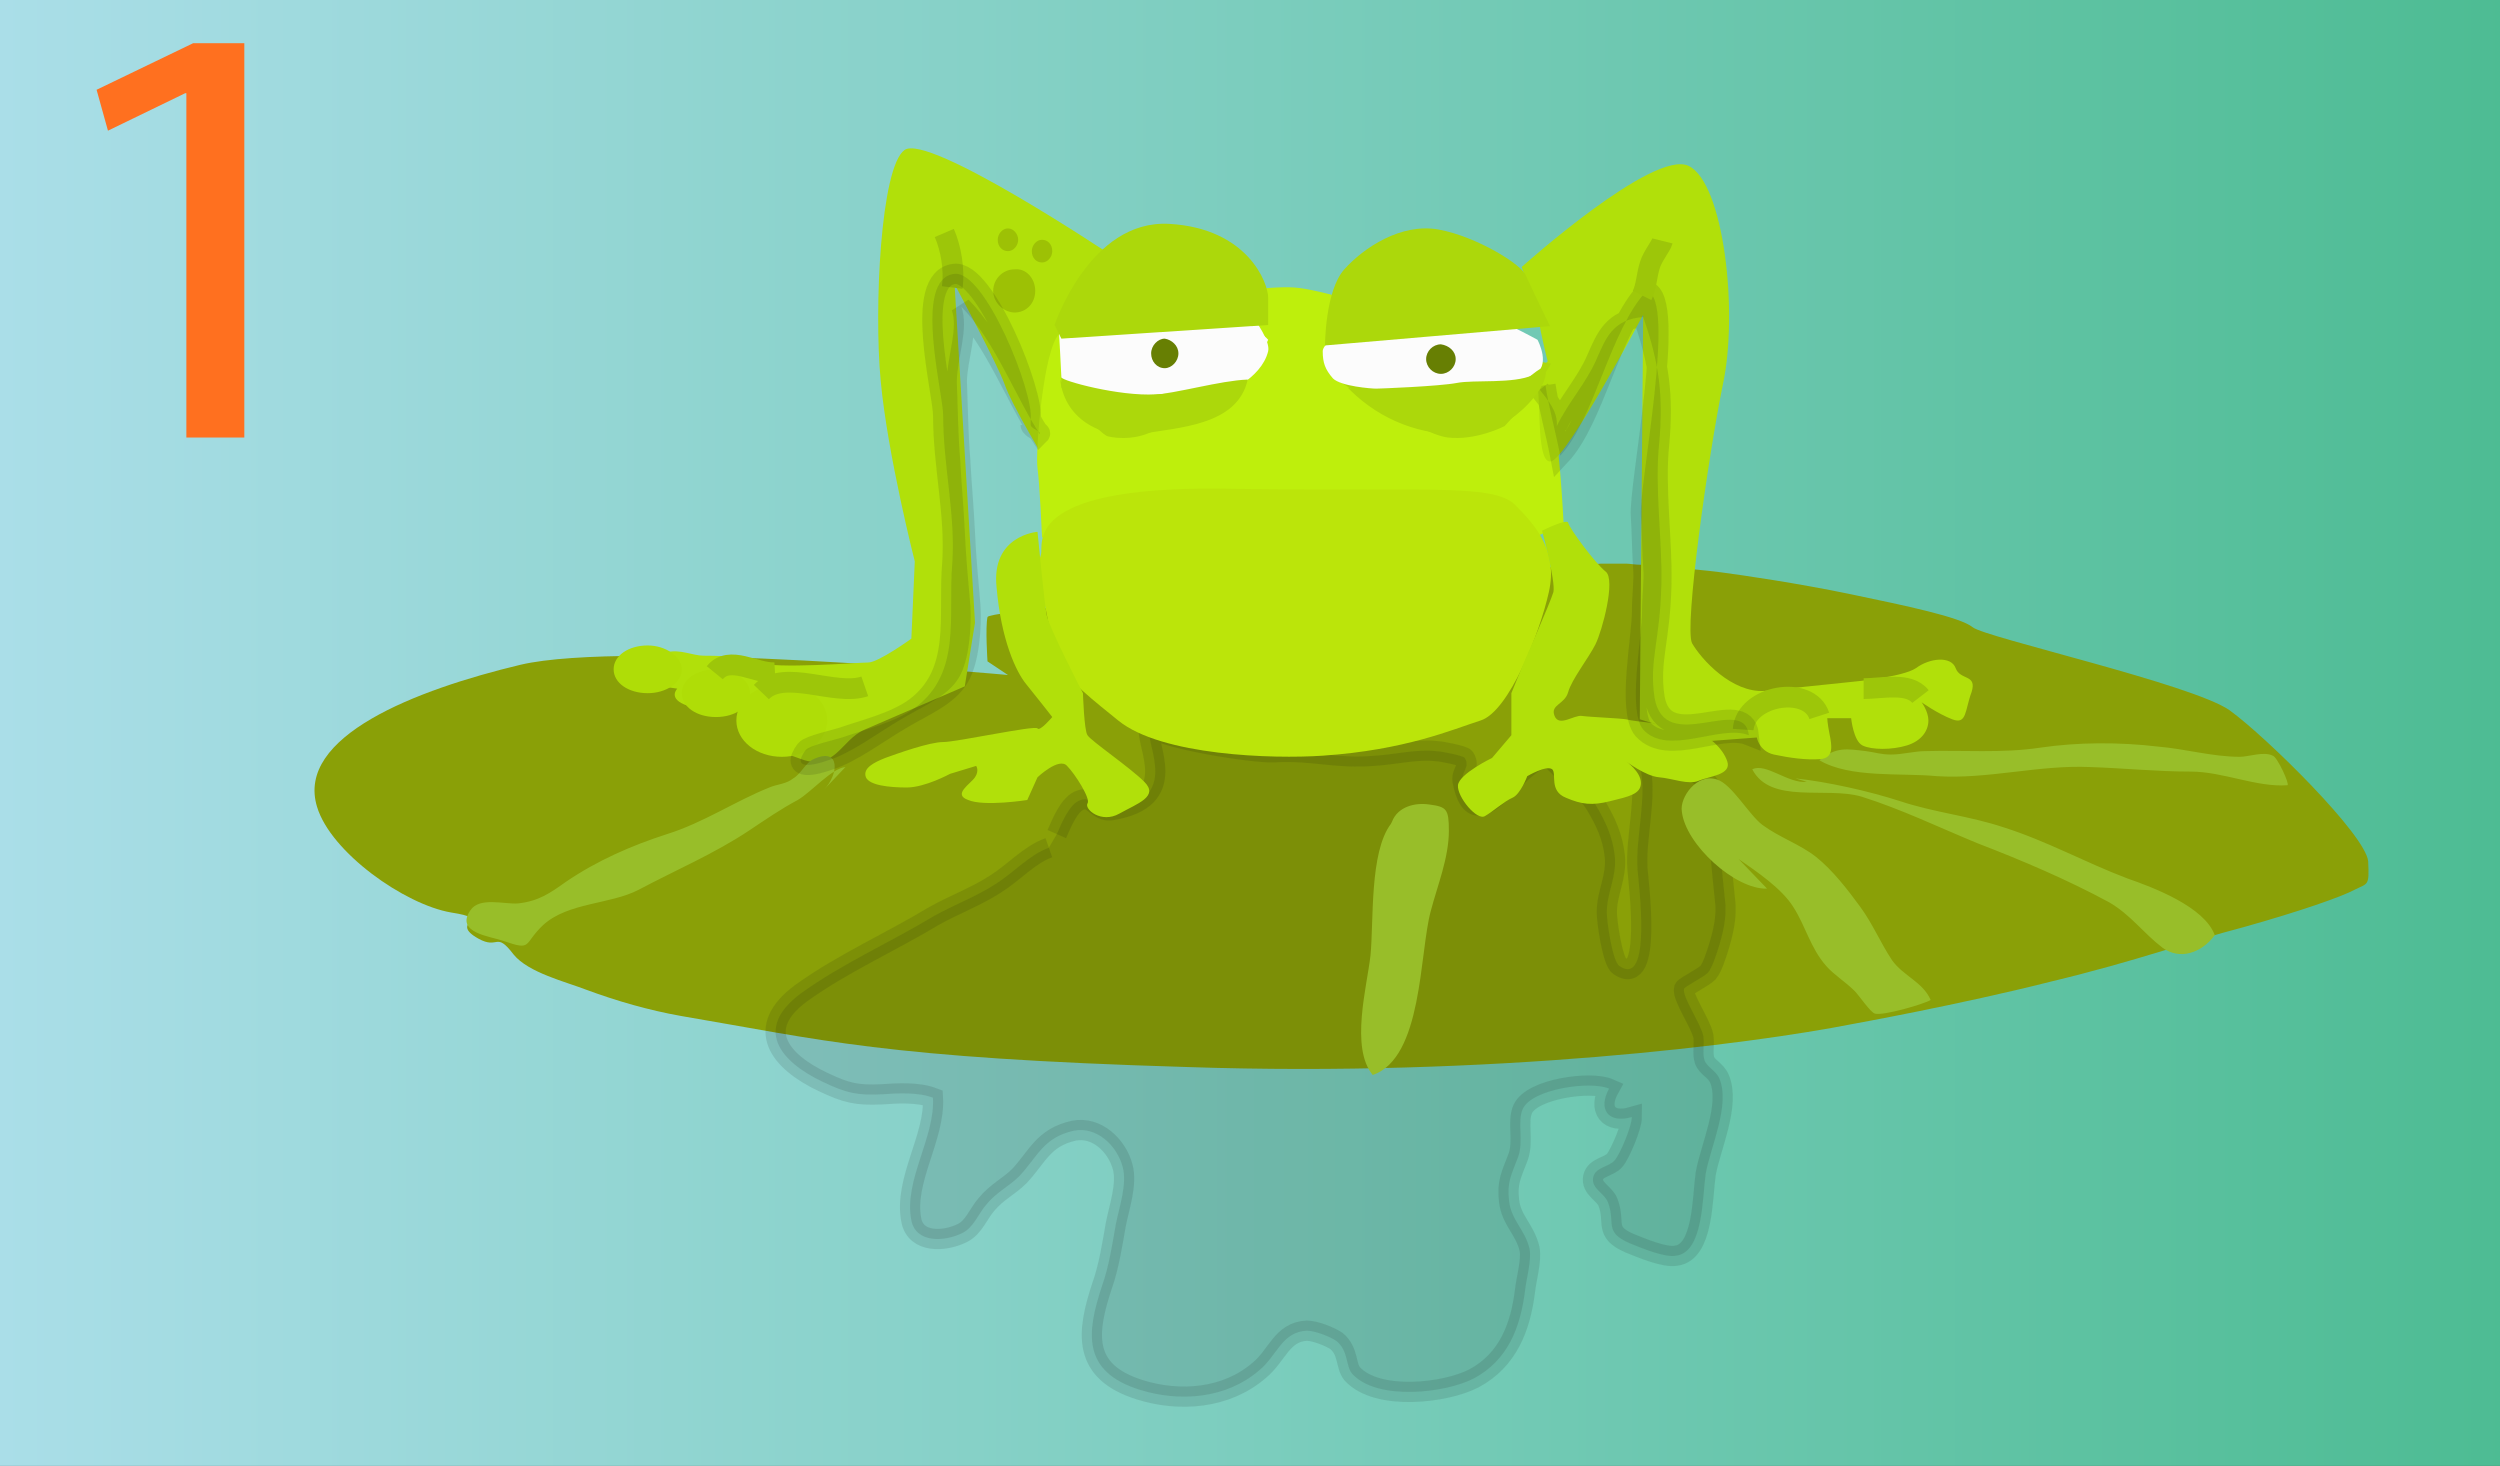 <svg xmlns="http://www.w3.org/2000/svg" version="1.0" viewBox="0 0 220 129"><rect x="0" y="0" width="220" height="129" fill="#333333" stroke="none"/><switch><g><linearGradient id="a" x2="220.72" y1="64.75" y2="64.75" gradientUnits="userSpaceOnUse"><stop offset="0" stop-color="#aadee8"/><stop offset="1" stop-color="#4dbc93"/></linearGradient><path fill="url(#a)" d="M0 0h220.7v129.5H0z"/><path fill="#FF701F" d="M16.4 8.2h-.1l-6.8 3.3-1-3.6L17 3.8h4.5v34.7h-5.1V8.2z"/><path fill="#8AA007" d="M140.9 49.6s-53.8 3.8-54 4.7c-.2.9 0 3.9 0 3.9l1.8 1.2s-33.6-3.1-42.9-.9C36.6 60.7 26 64.8 27.9 71c1.2 4 7.7 8.6 11.8 9.3 3.8.6-.3.8 2.4 2.3 1.8 1 1.5-.7 3.1 1.4 1.3 1.6 4.6 2.4 6.4 3.1 2.7 1 5.5 1.8 8.3 2.3 12.4 2.1 17.8 3.7 44.6 4.5 26.8.9 49.5-2 58.6-3.8 0 0 9.4-1.7 17.3-3.7 7.9-1.9 12-3.5 17-4.8 5-1.4 8.7-2.7 9.8-3.3 1.2-.6 1.3-.3 1.2-2.5-.2-2.3-8.9-10.9-12.2-13.3-3.3-2.3-21.5-6.4-22.6-7.3-1.1-.9-5.9-1.9-10.7-2.9-4.8-1-9.7-1.7-11.2-1.9-1.3-.2-4.8-.5-7.3-.7-.5 0-1-.1-1.3-.1"/><path fill="#B1E00A" d="M75.8 60.4s-3.3-.3-5.3 0c-1.5.2-2.3.8-2.9 1.9-.2.4-.4.9-.6 1.4-.9 2.2.6 2 3.5 3.1 3 1.1 3.5-1.7 5.6-2.6 2.1-.9 8.8-3.8 8.8-3.8l.9-5.6L84 25s3.8 7.1 4.4 8.8c.6 1.8 3.8 7.1 3.8 7.1l.5-6.8s2.4-3.5 1.4-5 .6-2.3 1-3.7c.4-1.4 2.6-3 2.6-3s-16-10.7-18.1-9.2c-2.1 1.5-2.7 13.9-2.1 20.3.6 6.5 3 15.9 3 15.9l-.3 6.8s-2.9 2.1-3.8 2.1c-.9 0-8.2.6-9.7 0s-3.9-.6-4.8-.6c-.9 0-2.1-.6-3.2-.3-1.2.3-3.2 2.6-3.2 2.6l4.1.6s-.9.9.9 1.5 4.4 0 4.4 0l10.9-1.7z"/><path fill="#0A0A0A" stroke="#0A0A0A" stroke-width="1.782" d="M92.3 74.6c-1.7.6-3.1 2.2-4.7 3.2-1.7 1.1-3.6 1.8-5.4 2.8-3.8 2.3-8.1 4.2-11.7 6.8-4.2 3.1-1.9 6 1.9 7.8 2.1 1 3 1.2 5.2 1.1 1.4-.1 3.2-.2 4.5.3.2 3.5-2.6 7.3-1.9 10.8.4 2 2.9 1.9 4.5 1.1 1-.5 1.4-1.7 2.1-2.5.9-1.1 2-1.6 2.9-2.5 1.6-1.7 2.1-3.4 4.8-4 2-.4 3.8 1.3 4.3 3.2.4 1.5-.3 3.5-.6 5-.3 1.7-.6 3.7-1.2 5.4-1.4 4.2-1.8 7.6 3.3 9.2 3.5 1.1 7.6.8 10.5-1.7 1.6-1.3 2-3.4 4.2-3.5.7 0 2 .5 2.6.9 1.1.9.8 2.2 1.4 2.9 2.2 2.4 8.2 1.7 10.7.4 3-1.6 4.1-4.5 4.5-7.7.1-1 .6-2.7.4-3.7-.4-1.7-1.6-2.5-1.8-4.2-.2-1.7.2-2.3.8-3.9.5-1.4-.1-3.1.4-4.2.8-1.8 6-2.5 7.6-1.8-1 1.8-.1 3.1 2 2.5 0 .8-1 3.2-1.5 3.8-.5.6-1.7.6-1.9 1.5-.2 1 1 1.4 1.3 2.2.7 1.8-.4 2.6 1.9 3.6 1 .4 3.1 1.3 4.1 1.1 2.4-.3 2.3-5.1 2.6-7.2.4-2.3 2.2-6.1 1.2-8.4-.3-.7-1.1-1-1.3-1.6-.2-.6 0-1.4-.1-2.1-.2-1.1-1.9-3.5-1.7-4.2.1-.2 1.7-1 2.1-1.4.4-.5.7-1.5.9-2.1.4-1.3.8-2.8.6-4.3-.3-2.7-.5-5.5-.8-8.3-.4-3.7-3.7-3.4-6.7-3.6.7 2.8-.4 6.4-.2 9.2.1 1.3 1.3 10.5-1.6 8.5-.6-.4-1.1-3.9-1.1-4.7 0-1.8.9-3.1.7-5-.2-1.7-.8-3-1.7-4.5-.7-1.1-1.1-1.3-2-2.1-.4-.3-1.6-1.8-2-1.9-2.5-.9-6.5 8.1-7.7 1.9-.1-.8.7-1.2.2-2-.1-.2-2.1-.6-2.5-.6-1.7-.2-3.7.3-5.4.4-3.5.3-5.4-.5-8.9-.3-1.7.1-10-1.2-11-2.3-.3 1.8 2.9 6.4-3.3 7.4-1.2.2-1.6-1.3-2.7-.9-1 .3-1.7 2.1-2.1 3" opacity=".11"/><path fill="#98BE29" d="M122.4 72.5c-1.9 2.5-1.5 8.6-1.8 11.6-.3 2.7-1.8 8.1.2 10.5 4.4-1.5 4.1-10.7 5.1-14.4.6-2.3 1.6-4.7 1.6-7.1 0-1.9-.2-2.1-1.7-2.3-1.3-.2-2.8.2-3.3 1.5m30.5 3.3c1.6 1.1 3.8 2.6 4.8 4.2 1.1 1.7 1.5 3.6 2.9 5.2.7.8 1.7 1.4 2.5 2.2.4.4 1.4 1.9 1.8 2 .7.2 4.2-.8 4.9-1.2-.7-1.6-2.4-2.1-3.4-3.5-1-1.5-1.7-3.2-2.8-4.7-1.1-1.5-2.4-3.2-3.9-4.4-1.4-1.1-3.2-1.7-4.7-2.8-1.2-.9-2.7-3.6-4-4-1.8-.6-3.3 1.6-3.1 2.8.3 2.9 4.7 6.9 7.5 6.8m2.5-9.7c2.8.3 6.4 1.1 9.2 2 3 1 6.1 1.3 9.1 2.3 3.8 1.2 7.2 3.1 10.9 4.5 2.3.8 6.8 2.5 7.7 5-1.2 1.6-3.1 2.2-4.6 1.1-1.7-1.3-2.8-2.9-4.7-4-3.7-2-7.7-3.7-11.6-5.2-3.4-1.4-6.7-3-10.2-4.1-3.1-.9-8 .7-9.6-2.4 1.2-.6 3.2 1.3 4.8 1.1m42.3.3c-2.7.2-5.7-1.2-8.5-1.2-3 0-5.9-.3-8.9-.4-4.5-.2-9 1.1-13.5.8-3.1-.3-7.6.2-10.3-1.4 1.5-1.2 2.4-1 4.1-.8.8.1 1.3.3 2.2.3 1 0 2.1-.3 3-.3 3.3-.1 6.8.2 10.1-.3 3.4-.5 7-.5 10.4-.1 2.4.2 4.8.9 7.2.9.8 0 2.1-.5 2.9-.1.4.1 1.5 2.5 1.3 2.6zM74.4 67.5c-1.2.1-3 2.2-4.2 2.9-1.5.8-2.8 1.7-4.3 2.7-3 2-6.5 3.5-9.7 5.2-2.5 1.3-6.2 1.1-8.4 3.1-1.8 1.7-.9 2.3-3.5 1.4-1.1-.4-4.3-.7-2.9-2.7.8-1.2 3-.5 4.2-.6 1.8-.2 2.8-.9 4.2-1.9 2.8-1.9 5.8-3.2 8.9-4.2 3.2-1 6-2.9 9-4.1.7-.3 1.5-.3 2.1-.8.7-.4 1.1-1.4 1.8-1.7 2.4-1.1 2.2 1.4.9 2.7"/><path fill="#BEEF0C" d="M137.6 46.1s-.4-8.2-1.2-11.2c-.7-3-18.1-9.3-22.5-9.6-4.5-.3-19.3 2.7-20.7 4.1-1.4 1.4-2.1 10.4-1.9 11.8.2 1.4.4 6.1.4 6.1s19.2.1 22.1 0c2.9-.1 13 1.9 14.1 2.4 1.2.5 9.7-3.6 9.7-3.6z"/><path fill="#BBE50A" d="M91.6 48.8c.3-.8-1.9-6 15.9-5.8 17.8.3 23.8-.5 25.8 1.4 1.9 1.9 3.8 4.1 3 7.7-.8 3.6-3.5 10.5-6 11.3-2.5.8-6.6 2.6-13.9 3.1-4.4.3-14.2 0-18-3.1-1.7-1.4-4.9-3.8-5.5-5.5-.5-1.7-.8-4.9-1.4-6-.5-1.1.1-3.1.1-3.1z"/><path fill="#AFDD07" d="M60 58.9c0 1.2-1.4 2.1-3 2.1-1.7 0-3-.9-3-2.1 0-1.2 1.3-2.1 3-2.1 1.6 0 3 1 3 2.1zm6 2.1c0 1.2-1.3 2.1-3 2.1s-3-.9-3-2.1c0-1.2 1.3-2.1 3-2.1s3 1 3 2.1z"/><path fill="#AFDD07" d="M72.8 63.4c0 1.8-1.8 3.2-4 3.2s-4-1.4-4-3.2c0-1.8 1.8-3.2 4-3.2s4 1.4 4 3.2z"/><path fill="#B1E00A" d="M91.3 46.8s-4.1.3-3.6 4.9c.4 4.6 1.7 7.4 2.6 8.5.9 1.1 2.3 2.9 2.3 2.9s-1.1 1.3-1.3 1c-.2-.3-7.1 1.2-8.3 1.2-1.2 0-4 1-5.1 1.4-1 .4-2 .9-1.7 1.7.3.7 2 .9 3.6.9s3.8-1.2 3.8-1.2l2.3-.7s.3.4-.1 1-2 1.5-.6 2c1.4.6 5.2 0 5.2 0l.9-2s1.9-1.8 2.6-1c.7.7 2.1 2.9 1.8 3.3-.3.5 1.2 1.8 2.8.9 1.6-.9 3.5-1.5 2.2-2.8-1.3-1.3-4.7-3.6-5-4.1-.3-.4-.4-3.7-.4-3.7s-3-5.8-3.2-6.9c-.2-1.2-.6-5.3-.6-5.3l-.2-2zM133 61v3.7l-1.7 2s-2.9 1.4-3 2.4c-.1 1 1.7 3.2 2.4 2.7.7-.4 1.7-1.3 2.4-1.6.7-.3 1.3-1.9 1.3-1.9s1.7-1 2.2-.6c.4.4-.3 1.9 1.2 2.5 1.4.6 2.3.7 3.9.3 1.6-.4 2.7-.6 2.7-1.6s-1.3-1.9-1.3-1.9 1.7 1.3 2.9 1.4c1.2.1 2.6.7 3.5.3.9-.4 2.9-.5 2.5-1.7-.4-1.2-1.7-2.3-3-2.8-1.3-.4-5.3-.7-5.9-.9-.6-.1-3.2-.2-3.9-.3-.7-.1-2 1-2.4 0-.4-1 .9-1 1.2-2.1.3-1.1 1.8-3 2.4-4.2.6-1.2 1.8-5.7.9-6.4-.9-.7-3.2-3.8-3.3-4.3-.1-.4-2.3.7-2.3.7s1.2 4.4 1 5.4c-.3 1-2.6 6.2-2.6 6.2L133 61z"/><path fill="#B1E00A" d="M133.9 23.5s11.6-10.4 14.7-8.9c3.1 1.5 4.4 12.9 3 19.3-1.3 6.4-3.4 21.3-2.7 22.7.8 1.4 3.5 4.4 6.4 4.2 2.9-.3 7.7-.8 7.7-.8s4.4-.4 5.6-1.2c1.2-.9 3.1-1.1 3.5 0 .4 1.1 1.9.5 1.4 2.1-.6 1.6-.4 2.9-1.7 2.4-1.3-.5-2.7-1.5-2.7-1.5s.6.8.6 1.6c0 .9-.6 1.8-1.9 2.2-1.3.4-3.1.4-3.9 0-.8-.4-1-2.4-1-2.4h-2.1s0 .4.2 1.4c.2 1 .4 2.1-.8 2.2-1.2.1-2.7-.1-4.1-.4-1.3-.3-1.5-1.5-1.5-1.5l-4 .3-6.3-1.9.3-35.6s-6.7 12.6-8.1 12.9c-1.3.3-.9-5.2-1.2-6.5-.2-1.4.9-2.3.9-2.3s-.6-2.3-.8-3.7c-.2-1.3-1.5-4.6-1.5-4.6z"/><path fill="#FCFCFC" d="M111.6 29.9s-1.5 3.3-2.5 3.5c-1 .2-7.1-.4-7.9 0-.8.4-4.8 1.4-5.4.1-.6-1.4-2.3-2.8-2.3-2.8v-.8s7.3-.5 8.8-.6c1.4-.1 6.1.6 7.2 0 1.1-.6 2.1.6 2.1.6z"/><path fill="#ACD80B" d="M109.1 33.4s-5 2.8-6.9 4.1c-1.8 1.3-3.9 1.1-4.7.9-.8-.2-4.1-4.3-4.1-4.3v-2.5s2.4-1.8 2.4 0 2.4 2.7 3.9 2.2 5.7-.6 5.7-.6l3.7.2zm10.8-.2l14.3-1.6 2.3.4s-1 1.6-1.2 2.1c-.2.5-2.9 3.4-2.9 3.4s-2.5 1.3-5 1c-2.5-.3-10.1-5.3-10.1-5.3"/><path fill="#FCFCFC" d="M93.2 29.4s.2 3.5.2 3.8c0 .3 5.1 1.7 8.3 1.5 3.2-.2 5.9 0 5.9 0s3.4-1.3 4-3.8c.2-.9-1.2-2.8-1.2-2.8s-10.6-.5-11.6-.5-4.3.6-5 .5c-.7-.2-.6 1.1-.6 1.1"/><path fill="#ACD80B" d="M92.8 28.6s3.1-9.3 10.1-8.9c6.9.4 8.7 5.2 8.7 6.5v2.4l-18.2 1.2-.6-1.2z"/><path fill="#FCFCFC" d="M135.3 29.9s1.3 2.4-.4 3.1c-1.7.8-5.2.4-6.7.7-1.6.3-6.8.5-7.1.5-.4 0-3.1-.2-3.8-.9-.7-.8-.9-1.4-.9-2.4s4.3-3.7 6-3.3c1.7.4 6.4-.3 7.7 0 1.2.1 5.2 2.3 5.2 2.3z"/><path fill="#ACD80B" d="M116.6 30.4s0-4.8 1.7-6.7c1.7-1.9 5-4.1 8.3-3.5 3.3.6 7.4 3.1 7.7 4.1.4.9 2.1 4.4 2.1 4.4l-19.8 1.7z"/><path fill="#677F03" d="M128.1 31.6c0 .7-.6 1.3-1.3 1.3-.7 0-1.3-.6-1.3-1.3 0-.7.6-1.3 1.3-1.3.7.1 1.3.6 1.3 1.3z"/><path fill="#9DC105" d="M91.1 25.6c0 1.1-.8 1.9-1.8 1.9s-1.9-.9-1.9-1.9.8-1.9 1.9-1.9c1-.1 1.8.8 1.8 1.9zm-1.5-4.5c0 .5-.4 1-.9 1s-.9-.4-.9-1c0-.5.4-1 .9-1s.9.5.9 1zm3 1c0 .5-.4 1-.9 1s-.9-.4-.9-1c0-.5.4-1 .9-1s.9.4.9 1z"/><path fill="none" stroke="#9DC609" stroke-width="1.825" d="M83.8 25.3c.2-1.6-.1-3.4-.7-4.8M67 60.9c2-2.1 6.5.4 9.1-.5m-13.2-1.2c1.3-1.6 3.6.1 5.3 0m91.9 3.8c-.9-2.8-6.5-1.8-6.7 1.2m10.6-3.6c1.6 0 4-.6 5 .7"/><path fill="#0A0A0A" stroke="#0A0A0A" stroke-width="1.782" d="M90.7 36.9c.3-2.3-4-13.1-6.7-12.8-3.7.4-1 10.4-1 12.5 0 4.4 1.1 8.7.8 13-.4 4.5.9 9.6-3.3 12.7-1.8 1.3-4.4 1.9-6.4 2.6-.6.2-2.9.7-3.2 1.1-1.4 1.9.9 1.3 2 .9 2-.6 4.5-2.5 6.4-3.6 2-1.2 4.1-2 5.1-3.7.9-1.5 1.1-4.5 1-6.2-.2-2.3-.4-4.4-.5-6.7-.1-2.1-.3-4.2-.4-6.2-.2-2.4-.2-4.4-.3-6.9 0-2 1.1-4.7.4-6.6 2.9 2.9 4.8 8 6.9 11.2.2-.2-.8-.5-.8-.8m45.3-3.5c.3 2 .9 4.1 1.3 6.2 3-3.2 4.4-11.1 7.6-14.5 2.7.6-.7 17.1-.5 19.8.1 1.5.1 3 .2 4.5.1 1.3-.1 2.4-.1 3.9 0 2.3-1.3 8.7.1 10.4 2.2 2.4 6.8-.5 9.3.5-.4-3.7-7.4 1.9-8.3-3.3-.5-3.3.5-5 .6-10 .1-3.7-.6-8.5-.2-12.3.4-4.3 0-7.2-1.4-11.2-2.7.2-3.3 1.9-4.1 3.7-.9 2.1-2.5 3.8-3.5 5.9.1-1.3-.8-2.3-1.5-3.2" opacity=".11"/><path fill="none" stroke="#9DC609" stroke-width="1.825" d="M146.3 21.2c-.1.4-.9 1.4-1.1 2.1-.3.9-.3 1.9-.7 2.7"/><path fill="#ACD80B" d="M93.3 33.4c.4 3.7 4 5.3 7.1 4.8 3.2-.6 8.5-.7 9.4-4.8-2.5.1-6.1 1.2-8.7 1.4-2.5.1-5.4-.4-7.7-1.2m25 .3c2.5 2.7 6 4.3 9.7 4.3 1.7 0 3.4-.4 4.8-1.3 1.2-.8 3.5-3 3.1-4.6-.7.1-1.4 1-2.1 1.3-.6.2-1.5.3-2.1.4-1.5.2-3 .2-4.4.3-1.4 0-2.8-.1-4.3 0s-3.1.3-4.5-.2"/><path fill="#677F03" d="M103.7 31.1c0 .7-.6 1.3-1.2 1.3-.7 0-1.2-.6-1.2-1.3 0-.7.6-1.3 1.2-1.3.6.1 1.2.6 1.2 1.3z"/></g></switch></svg>
